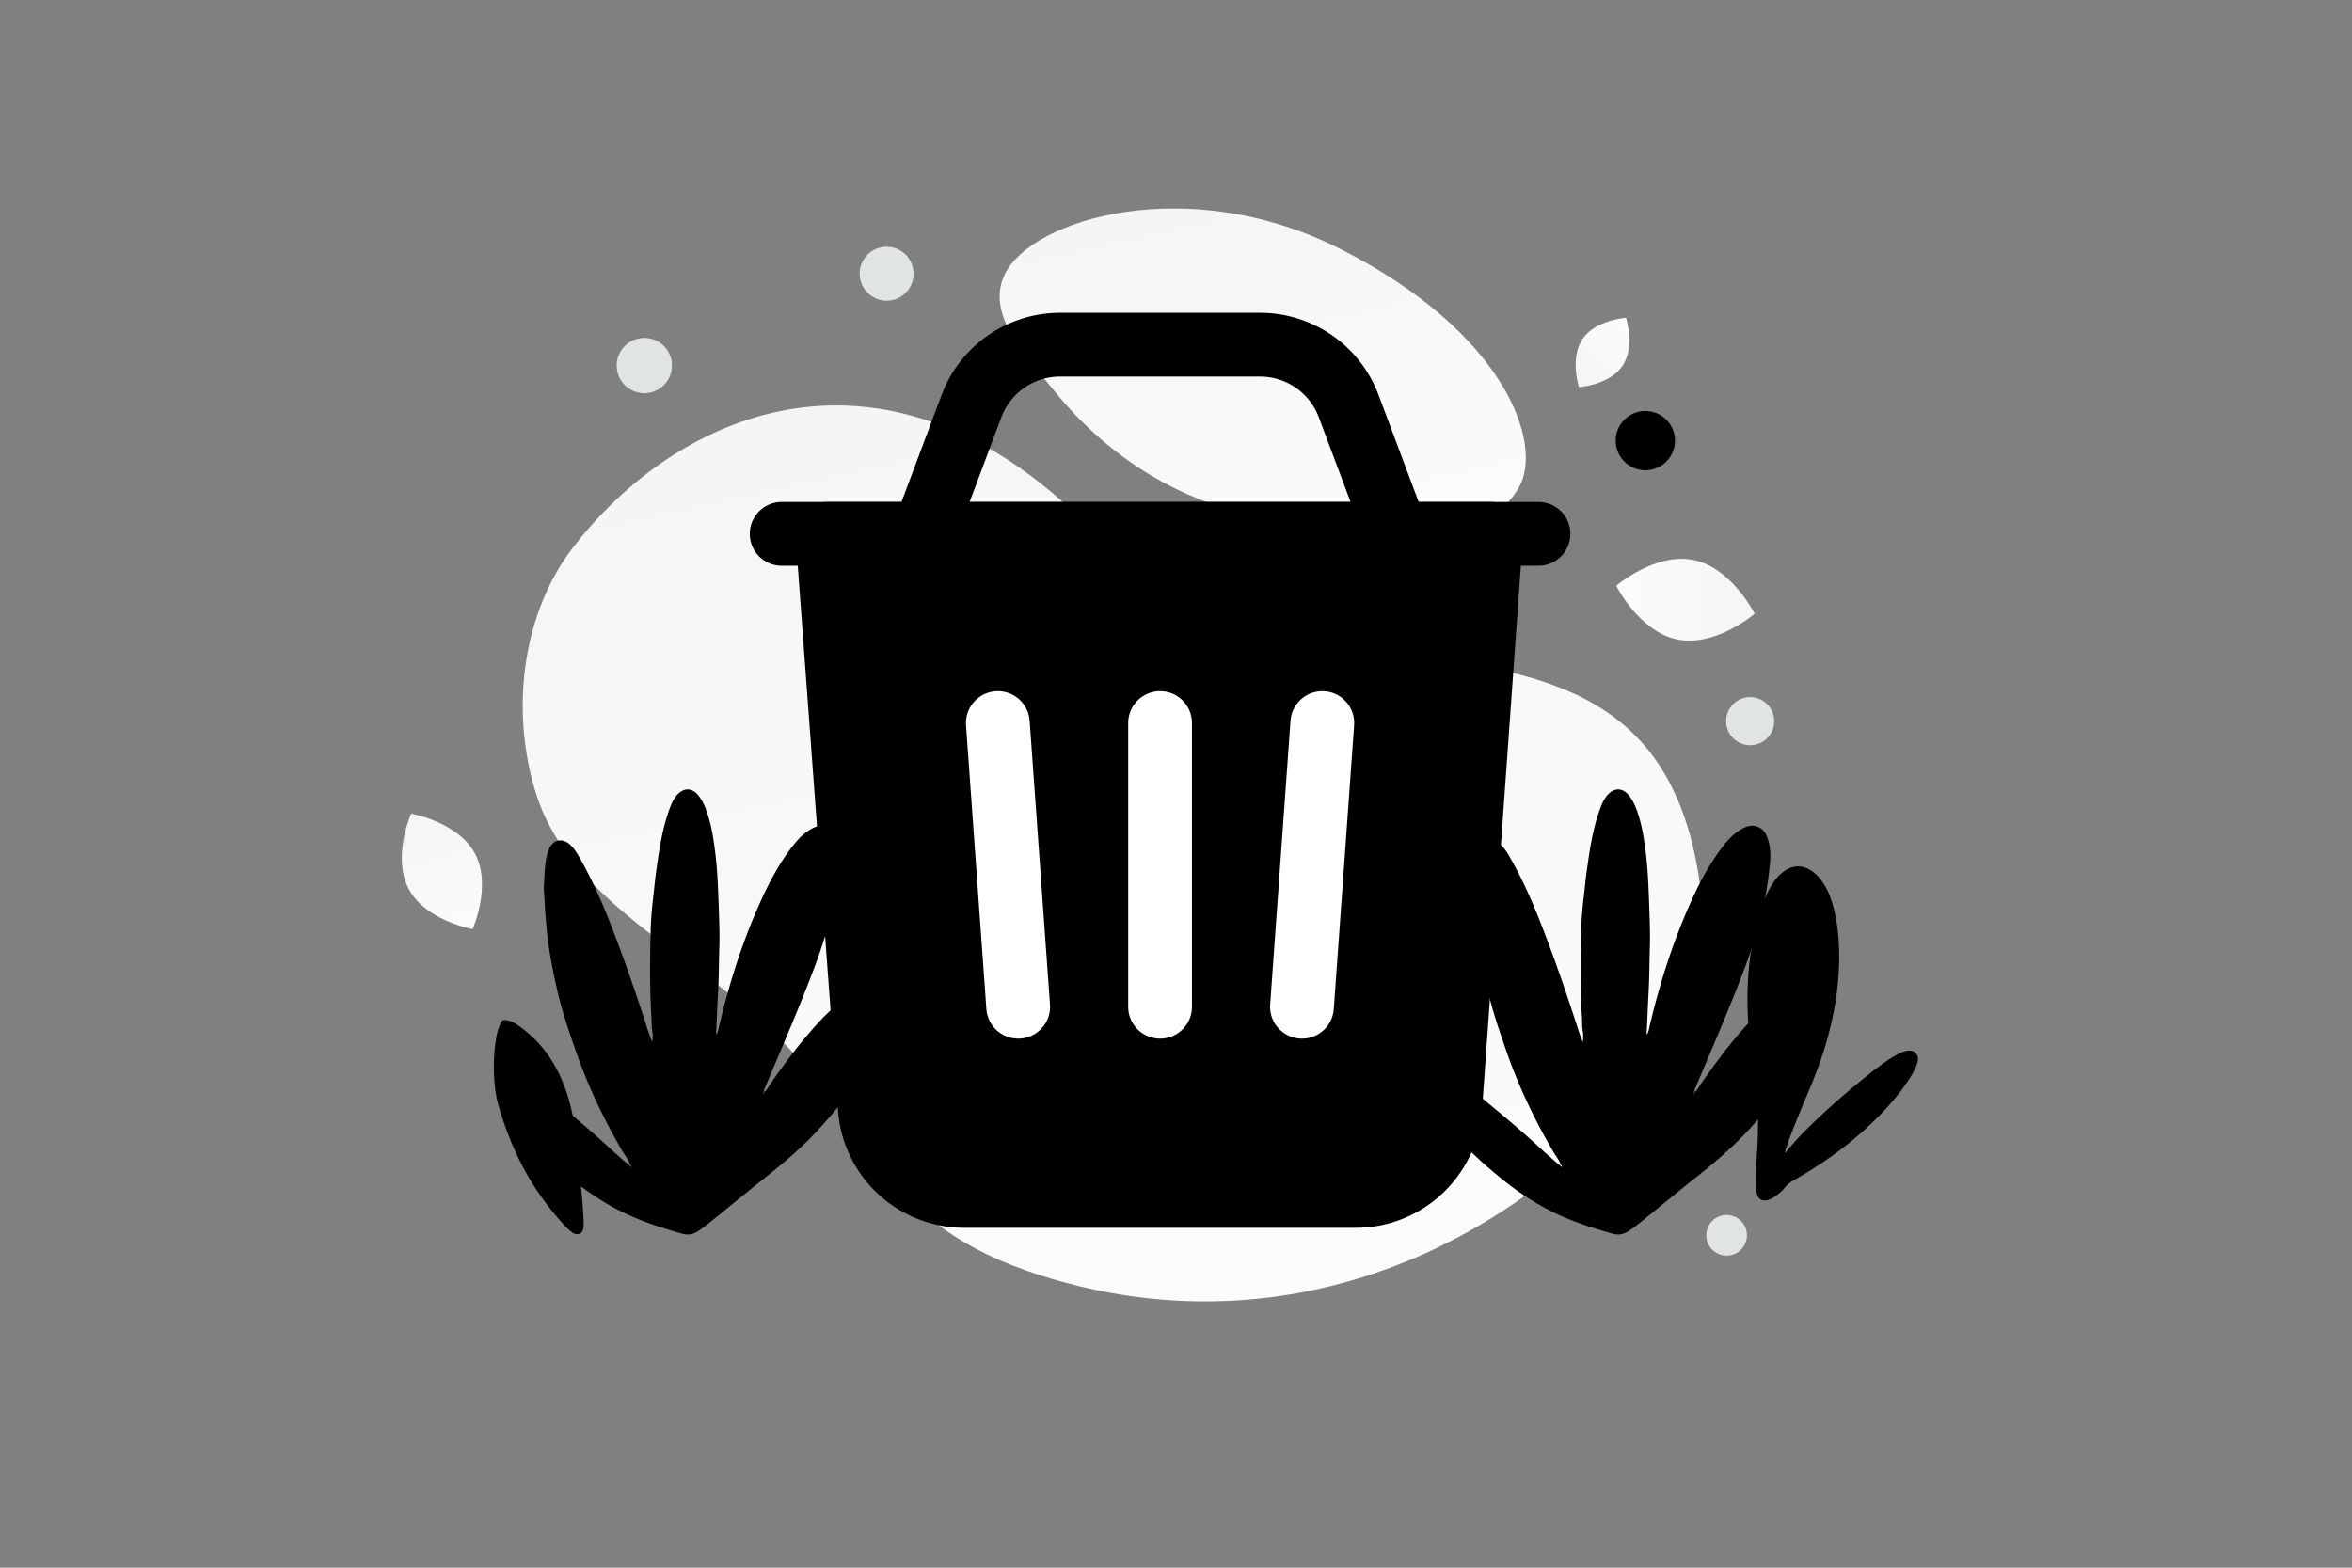 <svg width="900" height="600" viewBox="0 0 900 600" fill="none" xmlns="http://www.w3.org/2000/svg"><rect x="0" y="0" width="900" height="600" fill="#808080" stroke="none"/><path fill="transparent" d="M0 0h900v600H0z"/><path d="M652.027 354.871c3.18 58.598-111.384 177.75-252.591 133.648-65.674-20.513-60.111-54.56-110.05-99.432-29.766-26.744-72.534-46.967-84.429-85.842-10.276-33.554-3.975-69.62 13.841-93.079 40.066-52.757 120.951-88.883 200.649-5.76 79.698 83.123 224.361-.663 232.58 150.465z" fill="url(#a)"/><path d="M581.304 186.373c-9.489 16.936-30.272 19.263-63.568 16.044-25.04-2.425-47.875-4.301-72.918-17.955-17.528-9.55-31.403-22.47-41.53-35.019-10.973-13.595-26.29-29.11-18.782-44.524 10.319-21.174 69.993-39.007 127.937-9.844 63.653 32.045 78.144 74.745 68.861 91.298z" fill="url(#b)"/><path fill-rule="evenodd" clip-rule="evenodd" d="M518.801 457.714H368.937c-18.95 0-34.697-14.624-36.109-33.538l-16.235-219.855h254.009l-15.693 219.764c-1.357 18.95-17.122 33.629-36.108 33.629z" fill="#000000" stroke="#000000" stroke-width="24.404" stroke-linecap="round" stroke-linejoin="round"/><path d="M443.905 276.719v108.597" stroke="#fff" stroke-width="24.404" stroke-linecap="round" stroke-linejoin="round"/><path fill-rule="evenodd" clip-rule="evenodd" d="M299.109 204.321h289.592-289.592z" fill="#000000"/><path d="M299.109 204.321h289.592m-54.298 0-18.335-48.905a36.2 36.2 0 0 0-33.901-23.493h-76.524a36.2 36.2 0 0 0-33.901 23.493l-18.335 48.905" stroke="#000000" stroke-width="24.404" stroke-linecap="round" stroke-linejoin="round"/><path d="m505.987 276.719-7.783 108.597M381.823 276.719l7.783 108.597" stroke="#fff" stroke-width="24.404" stroke-linecap="round" stroke-linejoin="round"/><path d="M597.208 445.75c-.597-1.81-1.848-3.266-2.799-4.87-7.053-12.073-13.099-24.612-17.726-37.841-2.818-8.042-5.598-16.103-7.483-24.425-1.66-7.314-3.097-14.666-3.844-22.148-.391-3.882-.765-7.744-.895-11.644-.075-2.09-.429-4.179-.261-6.269.317-3.807.205-7.651 1.212-11.382.187-.691.374-1.4.653-2.053 1.587-3.825 5.15-4.59 8.173-1.81 1.456 1.344 2.501 2.986 3.471 4.684 4.497 7.855 8.229 16.084 11.531 24.499 5.075 12.912 9.647 26.011 13.901 39.203.765 2.388 1.512 4.795 2.594 7.165 0-1.287.187-2.612-.037-3.862-.355-1.81-.243-3.601-.355-5.393-.69-11.121-.597-22.26-.317-33.4.112-4.441.522-8.919 1.045-13.36.354-3.004.616-6.027 1.026-9.012 1.213-8.639 2.407-17.297 5.635-25.489.635-1.623 1.474-3.153 2.706-4.403 2.481-2.556 5.56-2.37 7.818.429 2.183 2.706 3.247 5.952 4.18 9.218 1.156 4.105 1.754 8.303 2.295 12.539.914 7.165 1.119 14.367 1.38 21.588.168 4.908.355 9.834.206 14.741-.168 5.486-.15 10.99-.448 16.476-.299 5.486-.485 10.953-.765 16.439 0 .149.037.28.093.616.746-1.213.84-2.463 1.12-3.62 3.452-14.573 7.874-28.847 13.714-42.636 3.62-8.528 7.632-16.868 13.174-24.369 2.239-3.042 4.627-5.953 7.93-7.893 1.754-1.026 3.601-1.829 5.747-1.269 2.239.578 3.545 2.108 4.329 4.18 1.119 2.966 1.399 6.064 1.138 9.161a131.902 131.902 0 0 1-2.034 14.554c-1.735 8.808-4.31 17.372-7.464 25.769-5.821 15.543-12.501 30.769-18.901 46.107-.28.653-.728 1.268-.579 2.052-.224.037-.336.168-.336.373 0 .056.131.112.206.168.056-.186.093-.354.149-.541 1.231-.858 1.81-2.239 2.612-3.396 4.385-6.288 8.901-12.464 13.864-18.304 4.833-5.673 9.852-11.177 16.252-15.17 2.276-1.418 4.609-2.725 7.426-2.706 3.191.019 5.356 1.455 6.363 4.534.653 1.997.821 4.012.579 6.158-.821 7.09-3.77 13.304-7.52 19.181-5.225 8.173-11.27 15.711-17.745 22.933-6.493 7.239-13.845 13.509-21.439 19.517-6.736 5.337-13.36 10.822-20.022 16.234-1.791 1.455-3.62 2.873-5.541 4.161-1.922 1.306-3.975 1.623-6.177 1.007-8.769-2.5-17.39-5.318-25.469-9.647-6.326-3.396-12.204-7.426-17.745-11.998-5.318-4.366-10.431-8.937-15.114-13.975-4.124-4.46-8.005-9.125-10.823-14.554-.895-1.717-1.306-3.508-1.119-5.43.186-1.941 1.661-3.583 3.601-3.769 1.642-.15 3.303-.131 4.926.391 4.348 1.4 8.005 3.994 11.476 6.83 7.706 6.325 15.356 12.707 22.67 19.48 2.165 2.015 4.423 3.937 6.643 5.896.28.243.56.467.933.504.093.336.224.616.597.728.019.056.037.112.075.149.018.019.074.019.112.019-.075-.056-.15-.094-.224-.15.093-.354-.037-.653-.373-.895zm-356.066 0c-.598-1.81-1.848-3.266-2.799-4.87-7.053-12.073-13.099-24.612-17.727-37.841-2.817-8.042-5.597-16.103-7.482-24.425-1.661-7.314-3.097-14.666-3.844-22.148-.392-3.882-.765-7.744-.895-11.644-.075-2.09-.429-4.179-.262-6.269.318-3.807.206-7.651 1.213-11.382.187-.691.374-1.4.653-2.053 1.586-3.825 5.15-4.59 8.173-1.81 1.456 1.344 2.5 2.986 3.471 4.684 4.497 7.855 8.228 16.084 11.531 24.499 5.075 12.912 9.647 26.011 13.901 39.203.765 2.388 1.512 4.795 2.594 7.165 0-1.287.186-2.612-.037-3.862-.355-1.81-.243-3.601-.355-5.393-.69-11.121-.597-22.26-.317-33.4.112-4.441.522-8.919 1.045-13.36.354-3.004.615-6.027 1.026-9.012 1.213-8.639 2.407-17.297 5.635-25.489.634-1.623 1.474-3.153 2.706-4.403 2.481-2.556 5.56-2.37 7.818.429 2.183 2.706 3.247 5.952 4.179 9.218 1.157 4.105 1.754 8.303 2.296 12.539.914 7.165 1.119 14.367 1.38 21.588.168 4.908.355 9.834.206 14.741-.168 5.486-.15 10.99-.448 16.476-.299 5.486-.485 10.953-.765 16.439 0 .149.037.28.093.616.746-1.213.84-2.463 1.12-3.62 3.452-14.573 7.874-28.847 13.714-42.636 3.62-8.528 7.632-16.868 13.173-24.369 2.24-3.042 4.628-5.953 7.931-7.893 1.754-1.026 3.601-1.829 5.747-1.269 2.239.578 3.545 2.108 4.329 4.18 1.119 2.966 1.399 6.064 1.138 9.161a131.902 131.902 0 0 1-2.034 14.554c-1.735 8.808-4.31 17.372-7.464 25.769-5.821 15.543-12.501 30.769-18.902 46.107-.279.653-.727 1.268-.578 2.052-.224.037-.336.168-.336.373 0 .056.131.112.205.168.056-.186.094-.354.15-.541 1.231-.858 1.81-2.239 2.612-3.396 4.385-6.288 8.9-12.464 13.864-18.304 4.833-5.673 9.852-11.177 16.252-15.17 2.276-1.418 4.609-2.725 7.426-2.706 3.191.019 5.355 1.455 6.363 4.534.653 1.997.821 4.012.579 6.158-.821 7.09-3.77 13.304-7.52 19.181-5.225 8.173-11.27 15.711-17.745 22.933-6.493 7.239-13.845 13.509-21.439 19.517-6.736 5.337-13.36 10.822-20.022 16.234-1.791 1.455-3.62 2.873-5.542 4.161-1.921 1.306-3.974 1.623-6.176 1.007-8.77-2.5-17.39-5.318-25.47-9.647-6.325-3.396-12.203-7.426-17.744-11.998-5.318-4.366-10.431-8.937-15.114-13.975-4.124-4.46-8.005-9.125-10.823-14.554-.895-1.717-1.306-3.508-1.119-5.43.186-1.941 1.66-3.583 3.601-3.769 1.642-.15 3.303-.131 4.926.391 4.348 1.4 8.005 3.994 11.475 6.83 7.707 6.325 15.357 12.707 22.671 19.48 2.165 2.015 4.423 3.937 6.643 5.896.28.243.56.467.933.504.093.336.224.616.597.728.019.056.037.112.075.149.018.019.074.019.112.019-.075-.056-.15-.094-.224-.15.093-.354-.038-.653-.373-.895z" fill="#000"/><path d="M222.126 451.421c.352 4.375.784 8.75 1.047 13.14.102 1.787.285 3.574.055 5.378-.064.493-.2.93-.45 1.35-.581.922-1.528 1.278-2.582.995-.924-.258-1.63-.832-2.313-1.455-2.159-1.924-3.988-4.147-5.841-6.362-7.76-9.338-13.644-19.76-17.886-31.12a137.288 137.288 0 0 1-3.332-9.978c-1.136-3.857-1.575-7.811-1.772-11.805-.232-5.062.071-10.1.957-15.089.295-1.69.866-3.324 1.542-4.885.492-1.148.953-1.261 2.144-1.132 2.447.29 4.266 1.721 6.108 3.103 5.016 3.792 9.087 8.424 12.22 13.841 2.799 4.827 4.797 10.002 6.164 15.387.794 3.121 1.45 6.275 1.993 9.452.938 5.353 1.341 10.763 1.784 16.172.092.995.159 1.998.235 2.984-.032.024-.057.032-.073.024zm460.848-10.406c1.407-4.692 3.25-9.153 5.047-13.631a406.083 406.083 0 0 1 3.654-8.753c2.296-5.35 4.373-10.777 6.154-16.32a133.032 133.032 0 0 0 3.729-14.518c1.452-7.299 2.248-14.647 2.209-22.08-.047-6.931-.716-13.783-2.758-20.442-1.032-3.372-2.515-6.527-4.822-9.246-1.263-1.489-2.715-2.771-4.509-3.592-3.121-1.427-6.083-.976-8.866.922-2.35 1.621-3.996 3.851-5.405 6.293-1.887 3.257-3.153 6.769-4.224 10.351-4.542 15.254-5.325 30.814-3.789 46.577.609 6.21 1.543 12.379 2.353 18.569 1.126 8.614 1.187 17.243.584 25.887-.302 4.34-.461 8.679-.361 13.018.024 1.004.095 1.985.351 2.954.509 1.91 1.759 2.695 3.728 2.35a6.338 6.338 0 0 0 2.488-.98c1.621-1.088 3.163-2.281 4.377-3.795 1.128-1.416 2.538-2.345 4.071-3.218 11.112-6.315 21.38-13.766 30.513-22.738 4.998-4.91 9.612-10.161 13.36-16.115 1.039-1.641 2.02-3.301 2.629-5.157.109-.311.206-.626.28-.949.611-2.746-1.053-4.607-3.84-4.25-1.825.229-3.415 1.082-4.965 2.001-3.588 2.133-6.901 4.659-10.149 7.259-8.718 6.971-17.117 14.325-24.961 22.274-2.161 2.191-4.175 4.512-6.165 6.842-.168.186-.242.509-.713.487z" fill="#000"/><path d="M156.405 340.229c6.488 12.201 24.443 15.349 24.443 15.349s7.425-16.636.927-28.834c-6.488-12.201-24.433-15.352-24.433-15.352s-7.425 16.636-.937 28.837z" fill="url(#c)"/><path d="M620.81 140.079c4.976-7.329 1.388-18.451 1.388-18.451s-11.654.769-16.625 8.103c-4.976 7.33-1.393 18.447-1.393 18.447s11.654-.769 16.63-8.099z" fill="url(#d)"/><path d="M641.87 244.749c-14.625-2.957-23.414-20.569-23.414-20.569s14.931-12.809 29.556-9.841c14.626 2.957 23.415 20.558 23.415 20.558s-14.931 12.809-29.557 9.852z" fill="url(#e)"/><circle cx="629.592" cy="168.642" r="11.353" fill="#000"/><circle cx="669.705" cy="276.01" r="9.21" fill="#E1E4E5"/><circle cx="339.266" cy="104.767" r="10.321" fill="#E1E4E5"/><circle cx="660.69" cy="472.781" r="7.779" transform="rotate(90 660.69 472.781)" fill="#E1E4E5"/><circle cx="246.555" cy="139.909" r="10.581" transform="rotate(105 246.555 139.909)" fill="#E1E4E5"/><defs><linearGradient id="a" x1="515.099" y1="706.117" x2="300.802" y2="-260.718" gradientUnits="userSpaceOnUse"><stop stop-color="#fff"/><stop offset="1" stop-color="#EEE"/></linearGradient><linearGradient id="b" x1="517.377" y1="296.133" x2="432.795" y2="-83.942" gradientUnits="userSpaceOnUse"><stop stop-color="#fff"/><stop offset="1" stop-color="#EEE"/></linearGradient><linearGradient id="c" x1="183.898" y1="383.483" x2="147.92" y2="258.367" gradientUnits="userSpaceOnUse"><stop stop-color="#fff"/><stop offset="1" stop-color="#EEE"/></linearGradient><linearGradient id="d" x1="637.106" y1="111.549" x2="576.937" y2="169.386" gradientUnits="userSpaceOnUse"><stop stop-color="#fff"/><stop offset="1" stop-color="#EEE"/></linearGradient><linearGradient id="e" x1="588.637" y1="229.619" x2="729.206" y2="228.315" gradientUnits="userSpaceOnUse"><stop stop-color="#fff"/><stop offset="1" stop-color="#EEE"/></linearGradient></defs></svg>